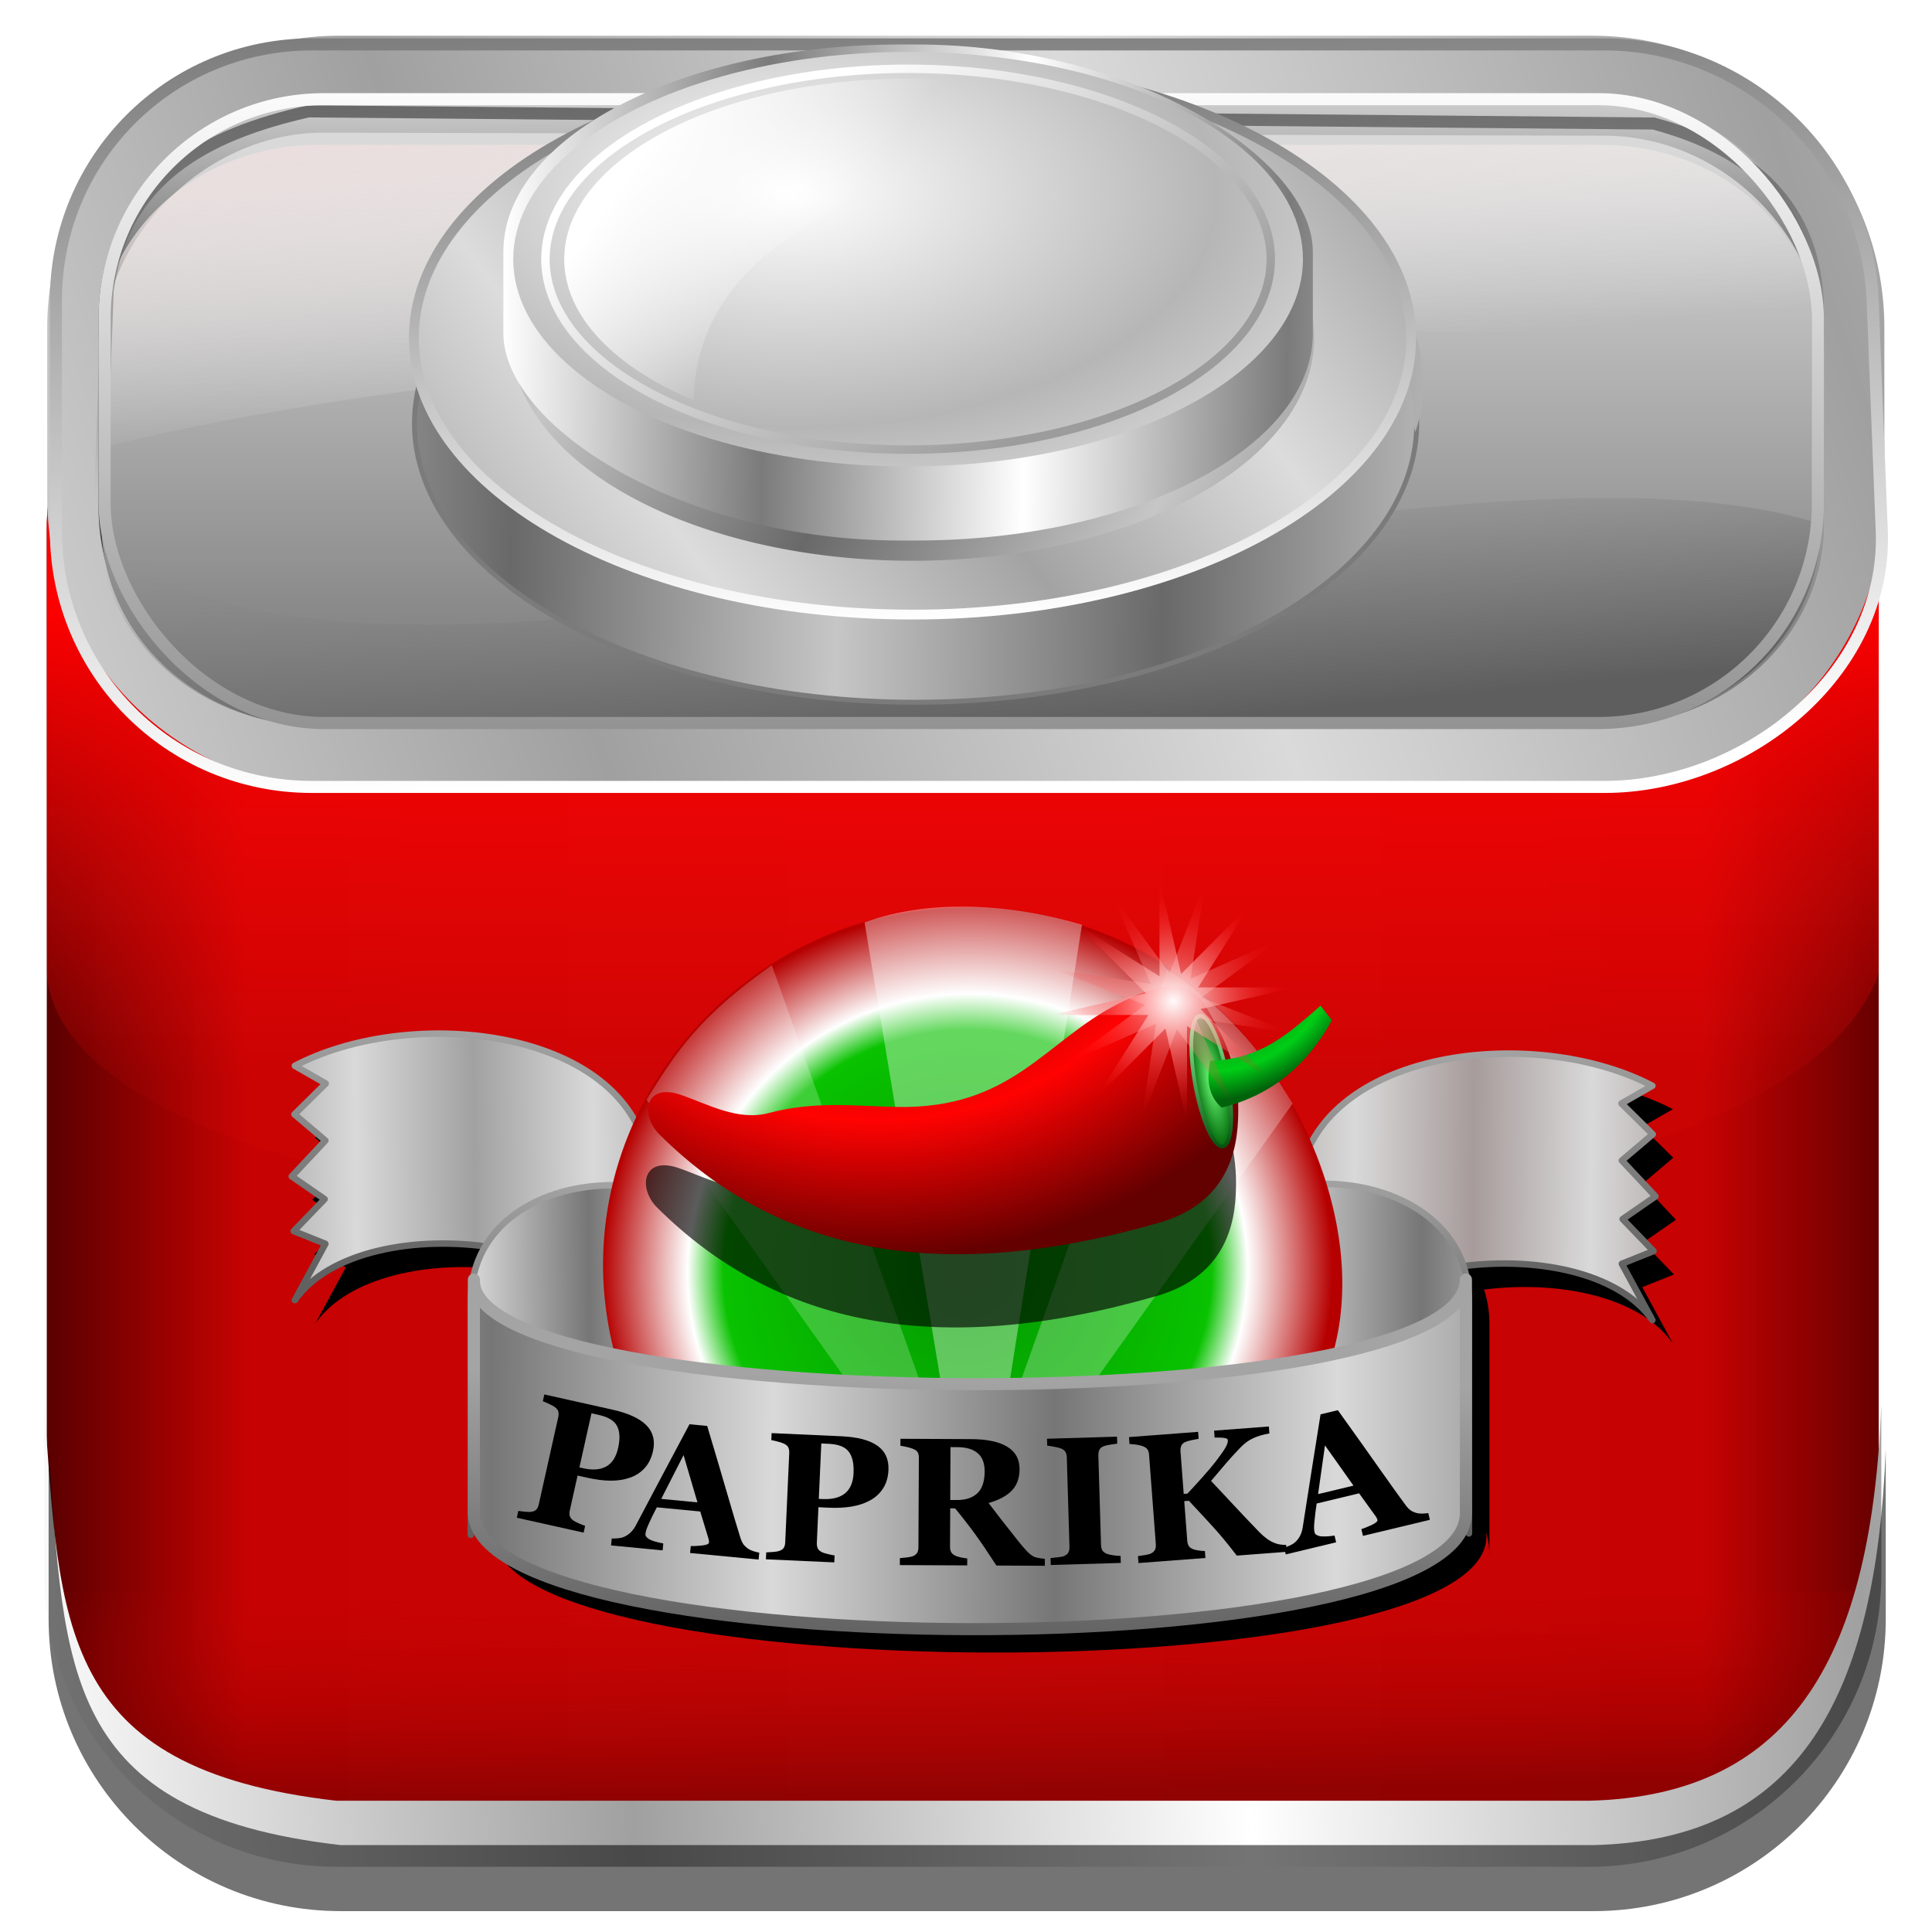 <?xml version="1.0" encoding="UTF-8" standalone="no"?>
<!-- Created with Inkscape (http://www.inkscape.org/) -->

<svg
   xmlns:dc="http://purl.org/dc/elements/1.1/"
   xmlns:cc="http://creativecommons.org/ns#"
   xmlns:rdf="http://www.w3.org/1999/02/22-rdf-syntax-ns#"
   xmlns:svg="http://www.w3.org/2000/svg"
   xmlns="http://www.w3.org/2000/svg"
   xmlns:xlink="http://www.w3.org/1999/xlink"
   xmlns:sodipodi="http://sodipodi.sourceforge.net/DTD/sodipodi-0.dtd"
   xmlns:inkscape="http://www.inkscape.org/namespaces/inkscape"
   version="1.1"
   id="svg2"
   width="512"
   height="512"
   viewBox="0 0 512 512"
   sodipodi:docname="recipes.svg"
   inkscape:version="0.92.5 (2060ec1f9f, 2020-04-08)">
  <defs
     id="defs6">
    <linearGradient
       id="linearGradient1048"
       inkscape:collect="always">
      <stop
         id="stop1044"
         offset="0"
         style="stop-color:#fffdfd;stop-opacity:0.979" />
      <stop
         id="stop1046"
         offset="1"
         style="stop-color:#ff0000;stop-opacity:0" />
    </linearGradient>
    <linearGradient
       inkscape:collect="always"
       id="linearGradient1032">
      <stop
         style="stop-color:#fffdfd;stop-opacity:0.63"
         offset="0"
         id="stop1028" />
      <stop
         style="stop-color:#ff0000;stop-opacity:0"
         offset="1"
         id="stop1030" />
    </linearGradient>
    <linearGradient
       id="linearGradient979"
       inkscape:collect="always">
      <stop
         id="stop975"
         offset="0"
         style="stop-color:#a1a1a1;stop-opacity:1" />
      <stop
         id="stop977"
         offset="1"
         style="stop-color:#d9d9d9;stop-opacity:1" />
    </linearGradient>
    <linearGradient
       id="linearGradient973"
       inkscape:collect="always">
      <stop
         id="stop969"
         offset="0"
         style="stop-color:#a79b9b;stop-opacity:1" />
      <stop
         id="stop971"
         offset="1"
         style="stop-color:#d9d9d9;stop-opacity:1" />
    </linearGradient>
    <linearGradient
       inkscape:collect="always"
       id="linearGradient1173">
      <stop
         style="stop-color:#616161;stop-opacity:1"
         offset="0"
         id="stop1169" />
      <stop
         style="stop-color:#a4a4a4;stop-opacity:1"
         offset="1"
         id="stop1171" />
    </linearGradient>
    <linearGradient
       inkscape:collect="always"
       id="linearGradient1159">
      <stop
         style="stop-color:#007c0e;stop-opacity:1;"
         offset="0"
         id="stop1155" />
      <stop
         id="stop1163"
         offset="0.689"
         style="stop-color:#00cd16;stop-opacity:1" />
      <stop
         style="stop-color:#00630b;stop-opacity:1"
         offset="1"
         id="stop1157" />
    </linearGradient>
    <linearGradient
       inkscape:collect="always"
       id="linearGradient1149">
      <stop
         style="stop-color:#6dff78;stop-opacity:1;"
         offset="0"
         id="stop1145" />
      <stop
         style="stop-color:#006708;stop-opacity:1"
         offset="1"
         id="stop1147" />
    </linearGradient>
    <linearGradient
       inkscape:collect="always"
       id="linearGradient1141">
      <stop
         style="stop-color:#004b0a;stop-opacity:1;"
         offset="0"
         id="stop1137" />
      <stop
         style="stop-color:#98ffa6;stop-opacity:1"
         offset="1"
         id="stop1139" />
    </linearGradient>
    <linearGradient
       inkscape:collect="always"
       id="linearGradient1065-1">
      <stop
         style="stop-color:#4e0000;stop-opacity:1"
         offset="0"
         id="stop1061" />
      <stop
         id="stop1132"
         offset="0.623"
         style="stop-color:#ff0202;stop-opacity:1" />
      <stop
         style="stop-color:#630000;stop-opacity:1"
         offset="1"
         id="stop1063" />
    </linearGradient>
    <linearGradient
       inkscape:collect="always"
       id="linearGradient915">
      <stop
         style="stop-color:#039800;stop-opacity:1"
         offset="0"
         id="stop911" />
      <stop
         id="stop921"
         offset="0.668"
         style="stop-color:#09c200;stop-opacity:1" />
      <stop
         id="stop919"
         offset="0.767"
         style="stop-color:#ffffff;stop-opacity:1" />
      <stop
         style="stop-color:#b60000;stop-opacity:1"
         offset="1"
         id="stop913" />
    </linearGradient>
    <linearGradient
       inkscape:collect="always"
       id="linearGradient937">
      <stop
         style="stop-color:#ffffff;stop-opacity:1"
         offset="0"
         id="stop933" />
      <stop
         style="stop-color:#ffffff;stop-opacity:0"
         offset="1"
         id="stop935" />
    </linearGradient>
    <linearGradient
       inkscape:collect="always"
       id="linearGradient927">
      <stop
         style="stop-color:#9c9c9c;stop-opacity:1"
         offset="0"
         id="stop922" />
      <stop
         style="stop-color:#ffffff;stop-opacity:1"
         offset="1"
         id="stop924" />
    </linearGradient>
    <linearGradient
       inkscape:collect="always"
       id="linearGradient910">
      <stop
         style="stop-color:#ffffff;stop-opacity:1;"
         offset="0"
         id="stop906" />
      <stop
         style="stop-color:#b6b6b6;stop-opacity:1"
         offset="1"
         id="stop908" />
    </linearGradient>
    <linearGradient
       id="linearGradient1031"
       inkscape:collect="always">
      <stop
         id="stop1027"
         offset="0"
         style="stop-color:#a0a0a0;stop-opacity:1" />
      <stop
         id="stop1029"
         offset="1"
         style="stop-color:#ffffff;stop-opacity:1" />
    </linearGradient>
    <linearGradient
       id="linearGradient987-5"
       inkscape:collect="always">
      <stop
         id="stop1006"
         offset="0"
         style="stop-color:#5a0000;stop-opacity:0.506" />
      <stop
         id="stop1010"
         offset="1"
         style="stop-color:#c90000;stop-opacity:0.025" />
    </linearGradient>
    <linearGradient
       id="linearGradient987"
       inkscape:collect="always">
      <stop
         id="stop995"
         offset="0"
         style="stop-color:#ff0a0a;stop-opacity:0.071" />
      <stop
         id="stop999"
         offset="1"
         style="stop-color:#ff0000;stop-opacity:0.98" />
    </linearGradient>
    <linearGradient
       inkscape:collect="always"
       id="linearGradient987-5-3">
      <stop
         style="stop-color:#5a0000;stop-opacity:1"
         offset="0"
         id="stop983" />
      <stop
         id="stop991"
         offset="0.216"
         style="stop-color:#c60000;stop-opacity:0.992" />
      <stop
         style="stop-color:#c90000;stop-opacity:0.979"
         offset="1"
         id="stop985" />
    </linearGradient>
    <linearGradient
       inkscape:collect="always"
       id="linearGradient953">
      <stop
         style="stop-color:#c6c6c6;stop-opacity:1;"
         offset="0"
         id="stop949" />
      <stop
         style="stop-color:#696969;stop-opacity:1"
         offset="1"
         id="stop951" />
    </linearGradient>
    <linearGradient
       inkscape:collect="always"
       id="linearGradient945">
      <stop
         style="stop-color:#a3a3a3;stop-opacity:1"
         offset="0"
         id="stop941" />
      <stop
         style="stop-color:#dcdcdc;stop-opacity:1"
         offset="1"
         id="stop943" />
    </linearGradient>
    <linearGradient
       id="linearGradient932"
       inkscape:collect="always">
      <stop
         id="stop928"
         offset="0"
         style="stop-color:#ffffff;stop-opacity:1" />
      <stop
         id="stop930"
         offset="1"
         style="stop-color:#7b7b7b;stop-opacity:1" />
    </linearGradient>
    <linearGradient
       inkscape:collect="always"
       id="linearGradient919">
      <stop
         style="stop-color:#ffffff;stop-opacity:1"
         offset="0"
         id="stop915" />
      <stop
         style="stop-color:#8f8f8f;stop-opacity:1"
         offset="1"
         id="stop917" />
    </linearGradient>
    <linearGradient
       inkscape:collect="always"
       id="linearGradient909">
      <stop
         style="stop-color:#666666;stop-opacity:1;"
         offset="0"
         id="stop905" />
      <stop
         style="stop-color:#666666;stop-opacity:0;"
         offset="1"
         id="stop907" />
    </linearGradient>
    <linearGradient
       inkscape:collect="always"
       id="linearGradient897">
      <stop
         style="stop-color:#5e5e5e;stop-opacity:1"
         offset="0"
         id="stop893" />
      <stop
         style="stop-color:#8c8c8c;stop-opacity:0"
         offset="1"
         id="stop895" />
    </linearGradient>
    <linearGradient
       id="linearGradient836-3-7"
       inkscape:collect="always">
      <stop
         id="stop869"
         offset="0"
         style="stop-color:#ffffff;stop-opacity:0" />
      <stop
         id="stop871"
         offset="1"
         style="stop-color:#eadada;stop-opacity:1" />
    </linearGradient>
    <linearGradient
       id="linearGradient836"
       inkscape:collect="always">
      <stop
         id="stop845"
         offset="0"
         style="stop-color:#3d3d3d;stop-opacity:1" />
      <stop
         id="stop847"
         offset="1"
         style="stop-color:#cfcfcf;stop-opacity:1" />
    </linearGradient>
    <linearGradient
       inkscape:collect="always"
       id="linearGradient836-3-6">
      <stop
         style="stop-color:#767676;stop-opacity:1"
         offset="0"
         id="stop832" />
      <stop
         style="stop-color:#d9d9d9;stop-opacity:1"
         offset="1"
         id="stop834" />
    </linearGradient>
    <linearGradient
       inkscape:collect="always"
       id="linearGradient826">
      <stop
         style="stop-color:#a0a0a0;stop-opacity:1"
         offset="0"
         id="stop822" />
      <stop
         style="stop-color:#dadada;stop-opacity:1"
         offset="1"
         id="stop824" />
    </linearGradient>
    <linearGradient
       inkscape:collect="always"
       xlink:href="#linearGradient826"
       id="linearGradient828"
       x1="241.249"
       y1="98.29"
       x2="405.524"
       y2="43.452"
       gradientUnits="userSpaceOnUse"
       spreadMethod="reflect"
       gradientTransform="translate(-124.699,-27.652)" />
    <linearGradient
       inkscape:collect="always"
       xlink:href="#linearGradient836"
       id="linearGradient838"
       x1="387.903"
       y1="126.516"
       x2="387.903"
       y2="53.129"
       gradientUnits="userSpaceOnUse"
       gradientTransform="translate(-124.699,-27.652)" />
    <linearGradient
       inkscape:collect="always"
       xlink:href="#linearGradient836-3-6"
       id="linearGradient843"
       gradientUnits="userSpaceOnUse"
       x1="387.903"
       y1="220.065"
       x2="387.903"
       y2="53.129"
       gradientTransform="matrix(1,0,0,0.917,-123.892,-9.492)" />
    <linearGradient
       inkscape:collect="always"
       xlink:href="#linearGradient836-3-7"
       id="linearGradient874"
       gradientUnits="userSpaceOnUse"
       gradientTransform="matrix(1,0,0,0.917,-124.699,-11.105)"
       x1="394.355"
       y1="121.618"
       x2="384.677"
       y2="25.001" />
    <linearGradient
       inkscape:collect="always"
       xlink:href="#linearGradient897"
       id="linearGradient891"
       x1="407.258"
       y1="221.903"
       x2="400.806"
       y2="154.162"
       gradientUnits="userSpaceOnUse"
       gradientTransform="translate(-124.699,-27.652)" />
    <filter
       inkscape:collect="always"
       style="color-interpolation-filters:sRGB"
       id="filter901"
       x="-0.008"
       width="1.015"
       y="-0.03"
       height="1.06">
      <feGaussianBlur
         inkscape:collect="always"
         stdDeviation="1.425"
         id="feGaussianBlur903" />
    </filter>
    <linearGradient
       inkscape:collect="always"
       xlink:href="#linearGradient909"
       id="linearGradient911"
       x1="402.224"
       y1="49.097"
       x2="404.227"
       y2="153.935"
       gradientUnits="userSpaceOnUse"
       gradientTransform="translate(-124.699,-27.652)" />
    <linearGradient
       inkscape:collect="always"
       xlink:href="#linearGradient919"
       id="linearGradient921"
       x1="407.271"
       y1="45.468"
       x2="408.052"
       y2="226.919"
       gradientUnits="userSpaceOnUse"
       gradientTransform="translate(-124.699,-27.652)" />
    <linearGradient
       inkscape:collect="always"
       xlink:href="#linearGradient932"
       id="linearGradient926"
       gradientUnits="userSpaceOnUse"
       x1="407.271"
       y1="45.468"
       x2="398.374"
       y2="250.306"
       gradientTransform="matrix(1,0,0,-1,-124.699,247.96)" />
    <linearGradient
       inkscape:collect="always"
       xlink:href="#linearGradient945"
       id="linearGradient947"
       x1="348.893"
       y1="110.791"
       x2="405.139"
       y2="68.855"
       gradientUnits="userSpaceOnUse"
       spreadMethod="reflect"
       gradientTransform="translate(-125.505,-28.459)" />
    <linearGradient
       inkscape:collect="always"
       xlink:href="#linearGradient953"
       id="linearGradient955"
       x1="268.561"
       y1="134.984"
       x2="337.89"
       y2="171.274"
       gradientUnits="userSpaceOnUse"
       spreadMethod="reflect"
       gradientTransform="translate(-124.699,-27.652)" />
    <linearGradient
       inkscape:collect="always"
       xlink:href="#linearGradient953"
       id="linearGradient961"
       gradientUnits="userSpaceOnUse"
       x1="346.787"
       y1="137.403"
       x2="433.052"
       y2="138.21"
       spreadMethod="reflect"
       gradientTransform="matrix(1,0,0,-1,-122.279,241.381)" />
    <linearGradient
       inkscape:collect="always"
       xlink:href="#linearGradient953"
       id="linearGradient968"
       gradientUnits="userSpaceOnUse"
       gradientTransform="translate(-124.699,-27.652)"
       x1="346.787"
       y1="137.403"
       x2="433.052"
       y2="138.21"
       spreadMethod="reflect" />
    <linearGradient
       inkscape:collect="always"
       xlink:href="#linearGradient932"
       id="linearGradient978"
       x1="376.626"
       y1="192.242"
       x2="371.762"
       y2="45.468"
       gradientUnits="userSpaceOnUse"
       gradientTransform="translate(-124.699,-27.652)" />
    <linearGradient
       inkscape:collect="always"
       xlink:href="#linearGradient987-5-3"
       id="linearGradient989"
       x1="137.097"
       y1="308.371"
       x2="383.064"
       y2="308.371"
       gradientUnits="userSpaceOnUse"
       spreadMethod="reflect"
       gradientTransform="translate(-124.699,-27.652)" />
    <linearGradient
       inkscape:collect="always"
       xlink:href="#linearGradient987"
       id="linearGradient1002"
       gradientUnits="userSpaceOnUse"
       x1="374.194"
       y1="314.823"
       x2="374.194"
       y2="189.823"
       spreadMethod="pad"
       gradientTransform="translate(-124.699,-27.652)" />
    <linearGradient
       inkscape:collect="always"
       xlink:href="#linearGradient987-5"
       id="linearGradient1013"
       gradientUnits="userSpaceOnUse"
       x1="384.677"
       y1="502.726"
       x2="383.871"
       y2="446.274"
       spreadMethod="pad"
       gradientTransform="translate(-124.699,-27.652)" />
    <linearGradient
       inkscape:collect="always"
       xlink:href="#linearGradient1031"
       id="linearGradient1025"
       gradientUnits="userSpaceOnUse"
       x1="293.668"
       y1="228.935"
       x2="457.137"
       y2="222.484"
       spreadMethod="reflect"
       gradientTransform="translate(-125.505,257.831)" />
    <linearGradient
       inkscape:collect="always"
       xlink:href="#linearGradient932"
       id="linearGradient902"
       x1="106.452"
       y1="86.597"
       x2="191.935"
       y2="88.21"
       gradientUnits="userSpaceOnUse"
       spreadMethod="reflect"
       gradientTransform="translate(465.323,355.645)" />
    <radialGradient
       inkscape:collect="always"
       xlink:href="#linearGradient910"
       id="radialGradient912"
       cx="200"
       cy="34.235"
       fx="200"
       fy="34.235"
       r="129.032"
       gradientTransform="matrix(1.081,0.011,-0.006,0.594,449.277,387.044)"
       gradientUnits="userSpaceOnUse"
       spreadMethod="reflect" />
    <linearGradient
       inkscape:collect="always"
       xlink:href="#linearGradient927"
       id="linearGradient929"
       x1="757.529"
       y1="479.742"
       x2="689.245"
       y2="366.839"
       gradientUnits="userSpaceOnUse" />
    <linearGradient
       inkscape:collect="always"
       xlink:href="#linearGradient937"
       id="linearGradient939"
       x1="621.503"
       y1="391.032"
       x2="675.271"
       y2="428.935"
       gradientUnits="userSpaceOnUse" />
    <radialGradient
       inkscape:collect="always"
       xlink:href="#linearGradient915"
       id="radialGradient917"
       cx="255.645"
       cy="349.903"
       fx="255.645"
       fy="349.903"
       r="96.774"
       gradientUnits="userSpaceOnUse"
       gradientTransform="matrix(0.983,-0.185,0.182,0.97,-58.563,44.557)" />
    <linearGradient
       inkscape:collect="always"
       xlink:href="#linearGradient836-3-6"
       id="linearGradient933"
       x1="272.577"
       y1="432.514"
       x2="347.357"
       y2="432.816"
       gradientUnits="userSpaceOnUse"
       spreadMethod="reflect"
       gradientTransform="translate(7.034,-43.866)" />
    <linearGradient
       inkscape:collect="always"
       xlink:href="#linearGradient836-3-6"
       id="linearGradient1045"
       gradientUnits="userSpaceOnUse"
       gradientTransform="matrix(-0.288,0,0,-1,234.765,789.712)"
       x1="272.577"
       y1="432.514"
       x2="381.452"
       y2="429.289"
       spreadMethod="reflect" />
    <linearGradient
       inkscape:collect="always"
       xlink:href="#linearGradient836-3-6"
       id="linearGradient1049"
       gradientUnits="userSpaceOnUse"
       gradientTransform="matrix(-0.288,0,0,-1,423.475,789.343)"
       x1="162.494"
       y1="436.041"
       x2="297.87"
       y2="438.106"
       spreadMethod="reflect" />
    <linearGradient
       inkscape:collect="always"
       xlink:href="#linearGradient973"
       id="linearGradient1057"
       gradientUnits="userSpaceOnUse"
       gradientTransform="matrix(0.288,0,0,-1,311.776,751.357)"
       x1="272.577"
       y1="432.514"
       x2="381.452"
       y2="429.289"
       spreadMethod="reflect" />
    <filter
       inkscape:collect="always"
       style="color-interpolation-filters:sRGB"
       id="filter1118"
       x="-0.061"
       width="1.122"
       y="-0.135"
       height="1.269">
      <feGaussianBlur
         inkscape:collect="always"
         stdDeviation="3.979"
         id="feGaussianBlur1120" />
    </filter>
    <radialGradient
       inkscape:collect="always"
       xlink:href="#linearGradient1065-1"
       id="radialGradient1130"
       cx="218.887"
       cy="240.318"
       fx="218.887"
       fy="240.318"
       r="78.198"
       gradientTransform="matrix(0.079,1.251,-1.604,0.101,599.749,-27.903)"
       gradientUnits="userSpaceOnUse" />
    <linearGradient
       inkscape:collect="always"
       xlink:href="#linearGradient1141"
       id="linearGradient1143"
       x1="257.784"
       y1="376.648"
       x2="256.591"
       y2="337.343"
       gradientUnits="userSpaceOnUse"
       gradientTransform="translate(1.597,-1.213)" />
    <radialGradient
       inkscape:collect="always"
       xlink:href="#linearGradient1149"
       id="radialGradient1151"
       cx="257.412"
       cy="357.301"
       fx="257.412"
       fy="357.301"
       r="4.872"
       gradientTransform="matrix(1,0,0,3.709,1.597,-969.258)"
       gradientUnits="userSpaceOnUse" />
    <radialGradient
       inkscape:collect="always"
       xlink:href="#linearGradient1159"
       id="radialGradient1161"
       cx="327.41"
       cy="297.377"
       fx="327.41"
       fy="297.377"
       r="16.116"
       gradientTransform="matrix(0.712,1.21,-1.859,1.094,647.032,-421.323)"
       gradientUnits="userSpaceOnUse" />
    <linearGradient
       inkscape:collect="always"
       xlink:href="#linearGradient979"
       id="linearGradient1167"
       gradientUnits="userSpaceOnUse"
       gradientTransform="matrix(-0.288,0,0,-1,204.261,746.066)"
       x1="272.577"
       y1="432.514"
       x2="381.452"
       y2="429.289"
       spreadMethod="reflect" />
    <linearGradient
       inkscape:collect="always"
       xlink:href="#linearGradient1173"
       id="linearGradient1175"
       x1="392.772"
       y1="366.484"
       x2="387.95"
       y2="304.762"
       gradientUnits="userSpaceOnUse"
       gradientTransform="translate(1.977,-26.809)" />
    <linearGradient
       inkscape:collect="always"
       xlink:href="#linearGradient1173"
       id="linearGradient1183"
       x1="108.262"
       y1="364.133"
       x2="111.082"
       y2="297.708"
       gradientUnits="userSpaceOnUse"
       gradientTransform="translate(1.977,-26.809)" />
    <linearGradient
       inkscape:collect="always"
       xlink:href="#linearGradient1173"
       id="linearGradient1191"
       x1="230"
       y1="447.501"
       x2="231.322"
       y2="377.55"
       gradientUnits="userSpaceOnUse"
       gradientTransform="translate(1.389,-12.701)" />
    <linearGradient
       inkscape:collect="always"
       xlink:href="#linearGradient1173"
       id="linearGradient1199"
       x1="364.998"
       y1="386.862"
       x2="356.748"
       y2="322.789"
       gradientUnits="userSpaceOnUse"
       gradientTransform="translate(1.389,-12.701)" />
    <linearGradient
       inkscape:collect="always"
       xlink:href="#linearGradient1173"
       id="linearGradient1207"
       x1="149.248"
       y1="394.286"
       x2="152.755"
       y2="324.334"
       gradientUnits="userSpaceOnUse"
       gradientTransform="translate(1.389,-12.701)" />
    <filter
       inkscape:collect="always"
       style="color-interpolation-filters:sRGB"
       id="filter986"
       x="-0.015"
       width="1.03"
       y="-0.06"
       height="1.119">
      <feGaussianBlur
         inkscape:collect="always"
         stdDeviation="3.046"
         id="feGaussianBlur988" />
    </filter>
    <filter
       inkscape:collect="always"
       style="color-interpolation-filters:sRGB"
       id="filter1022"
       x="-0.017"
       width="1.034"
       y="-0.039"
       height="1.079">
      <feGaussianBlur
         inkscape:collect="always"
         stdDeviation="2.596"
         id="feGaussianBlur1024" />
    </filter>
    <radialGradient
       inkscape:collect="always"
       xlink:href="#linearGradient1032"
       id="radialGradient1034"
       cx="-92.061"
       cy="245.081"
       fx="-92.061"
       fy="245.081"
       r="108.123"
       gradientUnits="userSpaceOnUse" />
    <radialGradient
       inkscape:collect="always"
       xlink:href="#linearGradient1048"
       id="radialGradient1038"
       gradientUnits="userSpaceOnUse"
       cx="-92.061"
       cy="245.081"
       fx="-92.061"
       fy="245.081"
       r="108.123" />
  </defs>
  <sodipodi:namedview
     pagecolor="#ff0000"
     bordercolor="#666666"
     borderopacity="1"
     objecttolerance="10"
     gridtolerance="10"
     guidetolerance="10"
     inkscape:pageopacity="0"
     inkscape:pageshadow="2"
     inkscape:window-width="640"
     inkscape:window-height="480"
     id="namedview4"
     showgrid="false"
     inkscape:snap-global="false"
     inkscape:zoom="1.727116"
     inkscape:cx="256.31492"
     inkscape:cy="250.37694"
     inkscape:current-layer="svg2" />
  <path
     style="opacity:1;fill:url(#linearGradient989);fill-opacity:1;stroke:none;stroke-width:3.2;stroke-linecap:round;stroke-linejoin:round;stroke-miterlimit:4;stroke-dasharray:none;stroke-dashoffset:0;stroke-opacity:1"
     d="M 70.559,81.928 H 439.72 c 32.221,0 58.161,25.94 58.161,58.162 v 281.258 c 0,32.221 -25.94,58.161 -58.161,58.161 H 70.559 c -32.221,0 -58.161,-25.94 -58.161,-58.161 V 140.09 c 0,-32.221 25.94,-58.162 58.161,-58.162 z"
     id="rect980"
     inkscape:connector-curvature="0" />
  <path
     id="path1004"
     d="m 497.882,421.347 c 0,32.221 -25.94,58.161 -58.161,58.161 H 70.559 c -32.221,0 -58.161,-25.94 -58.161,-58.161 198.687,6.396 278.226,6.577 485.484,0 z"
     style="opacity:1;fill:url(#linearGradient1013);fill-opacity:1;stroke:none;stroke-width:3.2;stroke-linecap:round;stroke-linejoin:round;stroke-miterlimit:4;stroke-dasharray:none;stroke-dashoffset:0;stroke-opacity:1"
     inkscape:connector-curvature="0"
     sodipodi:nodetypes="csscc" />
  <path
     id="path993"
     d="M 70.559,81.928 H 439.72 c 32.221,0 58.161,25.94 58.161,58.162 v 117.548 c -31.045,95.673 -480.318,90.615 -485.484,0 V 140.09 c 0,-32.221 25.94,-58.162 58.161,-58.162 z"
     style="opacity:1;fill:url(#linearGradient1002);fill-opacity:1;stroke:none;stroke-width:3.2;stroke-linecap:round;stroke-linejoin:round;stroke-miterlimit:4;stroke-dasharray:none;stroke-dashoffset:0;stroke-opacity:1"
     inkscape:connector-curvature="0"
     sodipodi:nodetypes="sssccss" />
  <path
     style="color:#000000;font-style:normal;font-variant:normal;font-weight:normal;font-stretch:normal;font-size:medium;line-height:normal;font-family:sans-serif;font-variant-ligatures:normal;font-variant-position:normal;font-variant-caps:normal;font-variant-numeric:normal;font-variant-alternates:normal;font-feature-settings:normal;text-indent:0;text-align:start;text-decoration:none;text-decoration-line:none;text-decoration-style:solid;text-decoration-color:#000000;letter-spacing:normal;word-spacing:normal;text-transform:none;writing-mode:lr-tb;direction:ltr;text-orientation:mixed;dominant-baseline:auto;baseline-shift:baseline;text-anchor:start;white-space:normal;shape-padding:0;clip-rule:nonzero;display:inline;overflow:visible;visibility:visible;opacity:1;isolation:auto;mix-blend-mode:normal;color-interpolation:sRGB;color-interpolation-filters:linearRGB;solid-color:#000000;solid-opacity:1;vector-effect:none;fill:url(#linearGradient828);fill-opacity:1;fill-rule:nonzero;stroke:none;stroke-width:17.5;stroke-linecap:round;stroke-linejoin:round;stroke-miterlimit:4;stroke-dasharray:none;stroke-dashoffset:0;stroke-opacity:1;color-rendering:auto;image-rendering:auto;shape-rendering:auto;text-rendering:auto;enable-background:accumulate"
     d="m 89.914,9.469 c -42.726,0 -77.396,34.669 -77.396,77.395 v 44.969 c 0,42.726 34.671,77.395 77.396,77.395 H 421.979 c 42.726,0 77.395,-34.669 77.395,-77.395 V 86.863 c 0,-42.726 -34.669,-77.395 -77.395,-77.395 z m 0,17.5 H 421.979 c 33.333,0 59.895,26.561 59.895,59.895 v 44.969 c 0,33.333 -26.561,59.895 -59.895,59.895 H 89.914 c -33.333,0 -59.896,-26.561 -59.896,-59.895 V 86.863 c 0,-33.333 26.563,-59.895 59.896,-59.895 z"
     id="rect817"
     inkscape:connector-curvature="0" />
  <path
     style="opacity:1;fill:url(#linearGradient838);fill-opacity:1;stroke:none;stroke-width:17.5;stroke-linecap:round;stroke-linejoin:round;stroke-miterlimit:4;stroke-dasharray:none;stroke-dashoffset:0;stroke-opacity:1"
     d="M 84.269,26.283 H 424.398 c 32.221,0 58.162,25.94 58.162,58.162 v 49.806 c 0,32.221 -25.94,58.162 -58.162,58.162 H 84.269 c -32.221,0 -58.162,-25.94 -58.162,-58.162 V 84.445 c 0,-32.221 25.94,-58.162 58.162,-58.162 z"
     id="rect830"
     inkscape:connector-curvature="0" />
  <path
     id="path841"
     d="m 85.882,35.154 339.322,0.806 c 32.221,0.077 58.162,27.832 58.162,57.394 v 45.696 c 0,29.562 -25.94,53.362 -58.162,53.362 H 85.076 c -32.221,0 -58.162,-23.799 -58.162,-53.362 V 93.354 c 0,-29.562 26.747,-58.277 58.968,-58.201 z"
     style="opacity:1;fill:url(#linearGradient843);fill-opacity:1;stroke:none;stroke-width:16.762;stroke-linecap:round;stroke-linejoin:round;stroke-miterlimit:4;stroke-dasharray:none;stroke-dashoffset:0;stroke-opacity:1"
     inkscape:connector-curvature="0"
     sodipodi:nodetypes="sssssssss" />
  <path
     inkscape:connector-curvature="0"
     style="opacity:1;fill:url(#linearGradient874);fill-opacity:1;stroke:none;stroke-width:16.762;stroke-linecap:round;stroke-linejoin:round;stroke-miterlimit:4;stroke-dasharray:none;stroke-dashoffset:0;stroke-opacity:1"
     d="M 84.269,38.38 H 424.398 c 32.221,0 58.162,23.799 58.162,53.362 C 337.212,81.428 128.692,92.418 26.108,118.889 V 91.742 c 0,-29.562 25.94,-53.362 58.162,-53.362 z"
     id="path867"
     sodipodi:nodetypes="ssccss" />
  <path
     sodipodi:nodetypes="ssccs"
     id="path876"
     d="M 84.269,192.276 H 424.398 c 32.221,0 58.162,-23.799 58.162,-53.362 -105.638,-34.522 -402.419,74.437 -456.452,0 0,29.562 25.94,53.362 58.162,53.362 z"
     style="opacity:1;fill:url(#linearGradient891);fill-opacity:1;stroke:none;stroke-width:16.762;stroke-linecap:round;stroke-linejoin:round;stroke-miterlimit:4;stroke-dasharray:none;stroke-dashoffset:0;stroke-opacity:1"
     inkscape:connector-curvature="0" />
  <path
     style="fill:none;stroke:url(#linearGradient911);stroke-width:3.2;stroke-linecap:butt;stroke-linejoin:miter;stroke-miterlimit:4;stroke-dasharray:none;stroke-opacity:1;filter:url(#filter901)"
     d="m 26.108,144.025 2.419,-66.935 c 3.897,-29.705 25.833,-41.371 53.226,-47.581 L 438.204,32.735 c 26.527,7.121 42.803,21.93 43.548,48.387 v 60.484"
     id="path899"
     inkscape:connector-curvature="0"
     sodipodi:nodetypes="cccccc" />
  <rect
     style="opacity:1;fill:none;fill-opacity:1;stroke:url(#linearGradient921);stroke-width:3.2;stroke-linecap:round;stroke-linejoin:round;stroke-miterlimit:4;stroke-dasharray:none;stroke-dashoffset:0;stroke-opacity:1"
     id="rect913"
     width="454.032"
     height="165.323"
     x="27.721"
     y="26.283"
     ry="58.161" />
  <path
     style="opacity:1;fill:none;fill-opacity:1;stroke:url(#linearGradient926);stroke-width:3.2;stroke-linecap:round;stroke-linejoin:round;stroke-miterlimit:4;stroke-dasharray:none;stroke-dashoffset:0;stroke-opacity:1"
     d="M 82.656,208.541 H 425.204 c 37.583,0 74.971,-30.286 73.484,-67.839 L 496.269,79.606 C 494.782,42.052 462.787,11.767 425.204,11.767 H 82.656 c -37.583,0 -67.839,30.256 -67.839,67.839 v 61.096 c 0,37.583 30.256,67.839 67.839,67.839 z"
     id="rect923"
     inkscape:connector-curvature="0"
     sodipodi:nodetypes="sssssssss" />
  <ellipse
     ry="73.284"
     rx="132.155"
     cy="112.17"
     cx="242.64"
     id="ellipse936"
     style="opacity:1;fill:url(#linearGradient955);fill-opacity:1;stroke:#7b7b7b;stroke-width:2.599;stroke-linecap:round;stroke-linejoin:round;stroke-miterlimit:4;stroke-dasharray:none;stroke-dashoffset:0;stroke-opacity:1" />
  <path
     style="opacity:1;fill:url(#linearGradient961);fill-opacity:1;stroke:none;stroke-width:2.599;stroke-linecap:round;stroke-linejoin:round;stroke-miterlimit:4;stroke-dasharray:none;stroke-dashoffset:0;stroke-opacity:1"
     d="M 375.099,114.487 C 366.381,78.096 310.452,50.898 244.251,50.854 c -64.057,0.034 -118.847,25.537 -130.008,60.516 -0.842,-3.25 -1.29,-6.527 -1.34,-9.811 -9.8e-4,-40.474 59.168,-73.286 132.156,-73.285 72.988,2.6e-4 132.155,32.811 132.154,73.285 -0.014,4.335 -0.722,8.662 -2.115,12.928 z"
     id="ellipse957"
     inkscape:connector-curvature="0"
     sodipodi:nodetypes="ccccccc" />
  <path
     style="opacity:1;fill:url(#linearGradient947);fill-opacity:1;stroke:none;stroke-width:2.599;stroke-linecap:round;stroke-linejoin:round;stroke-miterlimit:4;stroke-dasharray:none;stroke-dashoffset:0;stroke-opacity:1"
     d="M 241.833,16.306 A 132.155,73.284 0 0 0 109.678,89.589 132.155,73.284 0 0 0 241.833,162.874 132.155,73.284 0 0 0 373.989,89.589 132.155,73.284 0 0 0 241.833,16.306 Z m 0,14.264 A 106.434,59.021 0 0 1 348.268,89.589 106.434,59.021 0 0 1 241.833,148.61 106.434,59.021 0 0 1 135.399,89.589 106.434,59.021 0 0 1 241.833,30.569 Z"
     id="path934"
     inkscape:connector-curvature="0" />
  <path
     sodipodi:nodetypes="ccccccc"
     inkscape:connector-curvature="0"
     id="path966"
     d="m 372.68,99.242 c -8.718,36.391 -64.647,63.589 -130.848,63.633 -64.057,-0.034 -118.847,-25.537 -130.008,-60.516 -0.842,3.25 -1.29,6.527 -1.34,9.811 -9.8e-4,40.474 59.168,73.285 132.156,73.285 72.988,-2.6e-4 132.155,-32.811 132.154,-73.285 -0.014,-4.335 -0.722,-8.662 -2.115,-12.928 z"
     style="opacity:1;fill:url(#linearGradient968);fill-opacity:1;stroke:none;stroke-width:2.599;stroke-linecap:round;stroke-linejoin:round;stroke-miterlimit:4;stroke-dasharray:none;stroke-dashoffset:0;stroke-opacity:1" />
  <path
     inkscape:connector-curvature="0"
     id="path970"
     d="m 241.833,16.306 c -72.986,2.57e-4 -132.153,32.81 -132.154,73.283 -9.8e-4,40.474 59.167,73.285 132.154,73.285 72.988,3.4e-4 132.157,-32.811 132.156,-73.285 -9.7e-4,-40.474 -59.169,-73.284 -132.156,-73.283 z"
     style="opacity:1;fill:none;fill-opacity:1;stroke:url(#linearGradient978);stroke-width:2.599;stroke-linecap:round;stroke-linejoin:round;stroke-miterlimit:4;stroke-dasharray:none;stroke-dashoffset:0;stroke-opacity:1"
     sodipodi:nodetypes="cscsc" />
  <path
     inkscape:connector-curvature="0"
     id="path1023"
     d="M 421.172,477.21 H 89.108 C 14.957,468.726 16.01,430.327 11.712,372.347 v 44.969 c 0,42.726 34.671,77.395 77.396,77.395 H 421.172 c 42.726,0 77.395,-34.669 77.395,-77.395 V 372.347 c -2.568,64.981 -22.484,103.519 -77.395,104.863 z"
     style="color:#000000;font-style:normal;font-variant:normal;font-weight:normal;font-stretch:normal;font-size:medium;line-height:normal;font-family:sans-serif;font-variant-ligatures:normal;font-variant-position:normal;font-variant-caps:normal;font-variant-numeric:normal;font-variant-alternates:normal;font-feature-settings:normal;text-indent:0;text-align:start;text-decoration:none;text-decoration-line:none;text-decoration-style:solid;text-decoration-color:#000000;letter-spacing:normal;word-spacing:normal;text-transform:none;writing-mode:lr-tb;direction:ltr;text-orientation:mixed;dominant-baseline:auto;baseline-shift:baseline;text-anchor:start;white-space:normal;shape-padding:0;clip-rule:nonzero;display:inline;overflow:visible;visibility:visible;opacity:1;isolation:auto;mix-blend-mode:normal;color-interpolation:sRGB;color-interpolation-filters:linearRGB;solid-color:#000000;solid-opacity:1;vector-effect:none;fill:url(#linearGradient1025);fill-opacity:1;fill-rule:nonzero;stroke:none;stroke-width:17.5;stroke-linecap:round;stroke-linejoin:round;stroke-miterlimit:4;stroke-dasharray:none;stroke-dashoffset:0;stroke-opacity:1;color-rendering:auto;image-rendering:auto;shape-rendering:auto;text-rendering:auto;enable-background:accumulate"
     sodipodi:nodetypes="cccsssscc" />
  <g
     id="g946"
     transform="matrix(0.811,0,0,0.811,-330.312,-281.141)">
    <rect
       rx="129.839"
       ry="67.742"
       y="361.194"
       x="571.774"
       height="162.097"
       width="264.516"
       id="rect893"
       style="opacity:1;fill:url(#linearGradient902);fill-opacity:1;stroke:none;stroke-width:3.2;stroke-linecap:round;stroke-linejoin:round;stroke-miterlimit:4;stroke-dasharray:none;stroke-dashoffset:0;stroke-opacity:1" />
    <ellipse
       ry="67.742"
       rx="129.032"
       cy="431.355"
       cx="704.032"
       id="path904"
       style="opacity:1;fill:url(#radialGradient912);fill-opacity:1;stroke:none;stroke-width:2.999;stroke-linecap:round;stroke-linejoin:round;stroke-miterlimit:4;stroke-dasharray:none;stroke-dashoffset:0;stroke-opacity:1" />
    <ellipse
       style="opacity:1;fill:none;fill-opacity:1;stroke:url(#linearGradient929);stroke-width:2.755;stroke-linecap:round;stroke-linejoin:round;stroke-miterlimit:4;stroke-dasharray:none;stroke-dashoffset:0;stroke-opacity:1"
       id="ellipse920"
       cx="704.032"
       cy="431.355"
       rx="118.512"
       ry="62.219" />
    <path
       sodipodi:nodetypes="csscc"
       inkscape:connector-curvature="0"
       id="ellipse931"
       d="m 633.94,477.467 c -25.768,-10.81 -42.276,-27.449 -42.276,-46.112 0,-32.581 50.309,-58.993 112.368,-58.993 27.369,0 52.452,5.137 71.943,13.674 -76.959,15.69 -140.876,36.867 -142.035,91.431 z"
       style="opacity:1;fill:url(#linearGradient939);fill-opacity:1;stroke:none;stroke-width:2.612;stroke-linecap:round;stroke-linejoin:round;stroke-miterlimit:4;stroke-dasharray:none;stroke-dashoffset:0;stroke-opacity:1" />
  </g>
  <path
     style="opacity:1;fill:#000000;fill-opacity:1;stroke:none;stroke-width:1.718;stroke-linecap:round;stroke-linejoin:round;stroke-miterlimit:4;stroke-dasharray:none;stroke-dashoffset:0;stroke-opacity:1;filter:url(#filter1022)"
     d="m 122.609,280.135 c -13.947,-0.137 -28.069,2.774 -39.043,8.52 l 8.189,4.691 -8.291,8.172 8.189,6.943 -8.906,9.502 8.701,6.021 -8.189,8.479 8.395,3.361 -8.088,14.928 c 8.612,-12.4 30.292,-16.898 50.439,-14.232 -2.378,4.023 -3.775,8.793 -3.807,14.33 v 62.096 c 0.009,-2.256 0.295,-4.367 0.811,-6.342 v 0.797 c 1.882,40.323 262.096,41.129 262.902,0 v -1.207 c 0.544,1.992 0.824,4.12 0.805,6.383 v -62.096 c -0.042,-3.15 -0.539,-6.06 -1.42,-8.727 20.03,-2.55 41.474,1.974 50.027,14.289 l -8.088,-14.93 8.395,-3.359 -8.189,-8.479 8.701,-6.021 -8.906,-9.504 8.191,-6.941 -8.293,-8.172 8.189,-4.691 c -29.265,-15.323 -80.911,-10.483 -91.938,18.549 v 7.684 c -16.923,1.648 -32.373,11.675 -32.479,30.303 v 20.266 c -35.395,3.143 -77.506,3.008 -112.9,-0.266 V 350.85 C 205.772,333.383 191.559,323.335 175.504,320.895 v -13.691 C 168.612,289.058 145.854,280.363 122.609,280.135 Z"
     id="path978"
     inkscape:connector-curvature="0" />
  <path
     style="opacity:1;fill:url(#linearGradient1167);fill-opacity:1;stroke:url(#linearGradient1183);stroke-width:1.718;stroke-linecap:round;stroke-linejoin:round;stroke-miterlimit:4;stroke-dasharray:none;stroke-dashoffset:0;stroke-opacity:1"
     d="M 170.077,363.099 C 170.387,327.044 96.037,318.782 78.14,344.55 l 8.088,-14.928 -8.395,-3.36 8.19,-8.479 -8.702,-6.022 8.907,-9.502 -8.19,-6.943 8.292,-8.172 -8.19,-4.691 C 107.404,267.131 159.051,271.97 170.077,301.002 Z"
     id="path1165"
     inkscape:connector-curvature="0"
     sodipodi:nodetypes="cccccccccccc" />
  <path
     sodipodi:nodetypes="ccccc"
     inkscape:connector-curvature="0"
     id="path1043"
     d="m 200.581,406.744 c 0.31,-36.055 -75.654,-37.865 -75.809,0 v -62.097 c 0.233,-41.129 75.266,-40.323 75.809,0 z"
     style="opacity:1;fill:url(#linearGradient1045);fill-opacity:1;stroke:url(#linearGradient1207);stroke-width:1.718;stroke-linecap:round;stroke-linejoin:round;stroke-miterlimit:4;stroke-dasharray:none;stroke-dashoffset:0;stroke-opacity:1" />
  <path
     sodipodi:nodetypes="cccccccccccc"
     inkscape:connector-curvature="0"
     id="path1055"
     d="m 345.96,368.389 c -0.31,-36.055 74.041,-44.317 91.938,-18.548 l -8.088,-14.928 8.395,-3.36 -8.19,-8.479 8.702,-6.022 -8.907,-9.502 8.19,-6.943 -8.292,-8.172 8.19,-4.691 C 408.633,272.421 356.986,277.26 345.96,306.292 Z"
     style="opacity:1;fill:url(#linearGradient1057);fill-opacity:1;stroke:url(#linearGradient1175);stroke-width:1.718;stroke-linecap:round;stroke-linejoin:round;stroke-miterlimit:4;stroke-dasharray:none;stroke-dashoffset:0;stroke-opacity:1" />
  <path
     style="opacity:1;fill:url(#linearGradient1049);fill-opacity:1;stroke:url(#linearGradient1199);stroke-width:1.718;stroke-linecap:round;stroke-linejoin:round;stroke-miterlimit:4;stroke-dasharray:none;stroke-dashoffset:0;stroke-opacity:1"
     d="m 389.291,406.375 c 0.31,-36.055 -75.654,-37.865 -75.809,0 v -62.097 c 0.233,-41.129 75.266,-40.323 75.809,0 z"
     id="path1047"
     inkscape:connector-curvature="0"
     sodipodi:nodetypes="ccccc" />
  <path
     style="opacity:1;fill:url(#radialGradient917);fill-opacity:1;stroke:none;stroke-width:3.2;stroke-linecap:round;stroke-linejoin:round;stroke-miterlimit:4;stroke-dasharray:none;stroke-dashoffset:0;stroke-opacity:1"
     d="m 163.005,359.161 c -11.058,-41.369 7.702,-81.448 39.956,-102.707 32.254,-21.26 74.149,-21.375 106.521,-0.294 32.372,21.081 54.285,68.122 43.439,103.651 -68.403,27.135 -130.914,23.925 -189.916,-0.649 z"
     id="path909"
     inkscape:connector-curvature="0"
     sodipodi:nodetypes="csscc" />
  <path
     style="fill:#ffffff;fill-opacity:0.37;stroke:none;stroke-width:1px;stroke-linecap:butt;stroke-linejoin:miter;stroke-opacity:1"
     d="m 250.831,375.339 h 15.284 l 20.619,-130.258 c -18.855,-5.649 -40.682,-6.911 -57.612,-0.625 z"
     id="path1209"
     inkscape:connector-curvature="0"
     sodipodi:nodetypes="ccccc" />
  <path
     inkscape:transform-center-y="-74.007513"
     inkscape:transform-center-x="-52.158049"
     style="fill:#ffffff;fill-opacity:0.263;stroke:none;stroke-width:1px;stroke-linecap:butt;stroke-linejoin:miter;stroke-opacity:1"
     d="m 283.422,375.438 -13.386,-8.131 39.33,-110.472 c 19.051,13.456 25.283,22.788 33.183,35.636 z"
     id="path1213"
     inkscape:connector-curvature="0"
     sodipodi:nodetypes="ccccc" />
  <path
     sodipodi:nodetypes="ccccc"
     inkscape:connector-curvature="0"
     id="path1211"
     d="M 230.473,374.391 243.858,366.26 204.529,255.788 c -19.051,13.456 -25.283,22.788 -33.183,35.636 z"
     style="fill:#ffffff;fill-opacity:0.218;stroke:none;stroke-width:1px;stroke-linecap:butt;stroke-linejoin:miter;stroke-opacity:1"
     inkscape:transform-center-x="52.158049"
     inkscape:transform-center-y="-74.007513" />
  <path
     style="opacity:1;fill:url(#linearGradient933);fill-opacity:1;stroke:url(#linearGradient1191);stroke-width:3.2;stroke-linecap:round;stroke-linejoin:round;stroke-miterlimit:4;stroke-dasharray:none;stroke-dashoffset:0;stroke-opacity:1"
     d="m 125.582,339.102 c -1.075,36.055 262.366,37.865 262.903,0 v 62.097 c -0.806,41.129 -261.021,40.323 -262.903,0 z"
     id="rect924"
     inkscape:connector-curvature="0"
     sodipodi:nodetypes="ccccc" />
  <g
     id="g1041"
     style="fill:#000000;fill-opacity:1;stroke:none;stroke-opacity:1"
     transform="translate(-1.769,-19.453)">
    <path
       d="m 174.818,404.005 q -0.617,2.763 -2.215,4.509 -1.57,1.728 -3.85,2.524 -2.36,0.827 -5.159,0.806 -2.776,-0.015 -6.091,-0.755 l -2.671,-0.596 -2.05,9.186 q -0.185,0.829 -0.024,1.517 0.189,0.671 0.981,1.234 0.419,0.287 1.409,0.725 0.99,0.438 1.688,0.667 l -0.401,1.796 -17.704,-3.951 0.401,-1.796 q 0.683,0.08 1.814,0.211 1.136,0.109 1.614,0.022 0.98,-0.168 1.375,-0.636 0.417,-0.463 0.628,-1.407 l 5.143,-23.045 q 0.18,-0.806 0.032,-1.443 -0.143,-0.66 -0.976,-1.257 -0.583,-0.42 -1.619,-0.869 -1.008,-0.467 -1.522,-0.654 l 0.401,-1.796 18.027,4.023 q 6.331,1.413 9.01,4.137 2.684,2.702 1.759,6.846 z m -9.241,-0.829 q 0.822,-3.684 -0.279,-5.79 -1.073,-2.125 -4.871,-2.972 l -1.911,-0.426 -3.201,14.343 0.967,0.216 q 3.776,0.843 6.118,-0.447 2.37,-1.308 3.177,-4.922 z"
       style="font-style:normal;font-variant:normal;font-weight:bold;font-stretch:normal;font-size:42.667px;line-height:1.25;font-family:Georgia;-inkscape-font-specification:'Georgia Bold';letter-spacing:1.45px;word-spacing:-4.77px;fill:#000000;fill-opacity:1;stroke:none;stroke-width:1.132;stroke-opacity:1"
       id="path1012"
       inkscape:connector-curvature="0" />
    <path
       d="m 202.802,432.753 -18.151,-1.74 0.176,-1.832 q 1.277,0.028 3.025,-0.16 1.75,-0.211 1.802,-0.751 0.018,-0.188 -0.007,-0.427 -9.7e-4,-0.237 -0.127,-0.652 l -2.18,-7.176 -11.506,-1.103 q -0.491,0.924 -1.108,2.169 -0.593,1.246 -1.042,2.222 -0.572,1.272 -0.722,1.85 -0.127,0.58 -0.149,0.815 -0.072,0.751 1.003,1.399 1.101,0.627 3.732,1.116 l -0.176,1.832 -13.666,-1.31 0.176,-1.832 q 0.779,0.027 1.76,-0.068 1.006,-0.117 1.604,-0.415 1.017,-0.471 1.753,-1.23 0.76,-0.757 1.314,-1.841 3.356,-6.337 6.715,-12.698 3.382,-6.358 7.458,-14.025 l 4.696,0.45 q 3.517,11.759 5.494,18.584 1.976,6.825 3.394,11.321 0.238,0.734 0.651,1.366 0.416,0.609 1.235,1.208 0.621,0.439 1.472,0.71 0.851,0.271 1.551,0.386 z m -16.202,-15.155 -3.68,-12.533 -5.923,11.612 z"
       style="font-style:normal;font-variant:normal;font-weight:bold;font-stretch:normal;font-size:42.667px;line-height:1.25;font-family:Georgia;-inkscape-font-specification:'Georgia Bold';letter-spacing:1.45px;word-spacing:-4.77px;fill:#000000;fill-opacity:1;stroke:none;stroke-width:1.132;stroke-opacity:1"
       id="path1014"
       inkscape:connector-curvature="0" />
    <path
       d="m 237.217,409.026 q -0.127,2.828 -1.398,4.825 -1.246,1.975 -3.353,3.155 -2.18,1.224 -4.94,1.69 -2.736,0.467 -6.13,0.314 l -2.734,-0.123 -0.424,9.402 q -0.038,0.848 0.239,1.498 0.302,0.628 1.181,1.045 0.463,0.21 1.514,0.47 1.051,0.26 1.778,0.363 l -0.083,1.838 -18.121,-0.817 0.083,-1.838 q 0.687,-0.04 1.823,-0.107 1.137,-0.09 1.594,-0.259 0.936,-0.336 1.243,-0.865 0.331,-0.528 0.374,-1.494 l 1.063,-23.588 q 0.037,-0.825 -0.219,-1.427 -0.255,-0.625 -1.18,-1.068 -0.647,-0.313 -1.745,-0.575 -1.073,-0.284 -1.612,-0.38 l 0.083,-1.838 18.451,0.831 q 6.48,0.292 9.592,2.51 3.112,2.195 2.921,6.436 z m -9.244,0.788 q 0.17,-3.77 -1.28,-5.654 -1.425,-1.906 -5.314,-2.081 l -1.956,-0.088 -0.661,14.681 0.99,0.045 q 3.865,0.174 5.947,-1.503 2.107,-1.7 2.274,-5.399 z"
       style="font-style:normal;font-variant:normal;font-weight:bold;font-stretch:normal;font-size:42.667px;line-height:1.25;font-family:Georgia;-inkscape-font-specification:'Georgia Bold';letter-spacing:1.45px;word-spacing:-4.77px;fill:#000000;fill-opacity:1;stroke:none;stroke-width:1.132;stroke-opacity:1"
       id="path1016"
       inkscape:connector-curvature="0" />
    <path
       d="m 278.659,434.399 -12.832,-0.06 q -3.302,-5.111 -5.505,-8.141 -2.18,-3.03 -5.44,-7.008 l -1.297,-0.006 -0.048,10.167 q -0.005,0.849 0.3,1.44 0.327,0.591 1.222,0.996 0.447,0.191 1.39,0.408 0.966,0.193 1.65,0.267 l -0.009,1.84 -17.856,-0.084 0.009,-1.84 q 0.684,-0.068 1.794,-0.18 1.133,-0.136 1.606,-0.323 0.898,-0.373 1.207,-0.938 0.309,-0.588 0.314,-1.485 l 0.111,-23.612 q 0.005,-0.849 -0.253,-1.417 -0.257,-0.567 -1.246,-0.997 -0.753,-0.31 -1.79,-0.527 -1.013,-0.217 -1.603,-0.314 l 0.009,-1.84 18.776,0.088 q 6.298,0.03 9.544,2.026 3.27,1.973 3.251,5.96 -0.017,3.515 -2.055,5.652 -2.015,2.114 -6.149,3.297 1.594,2.083 3.704,4.83 2.134,2.746 4.432,5.611 0.727,0.923 1.971,2.274 1.268,1.327 2.233,1.638 0.542,0.168 1.367,0.29 0.849,0.122 1.202,0.147 z M 262.712,409.437 q 0.016,-3.35 -1.864,-4.892 -1.856,-1.566 -5.324,-1.582 l -1.863,-0.009 -0.066,14.012 1.793,0.008 q 3.467,0.016 5.387,-1.791 1.919,-1.807 1.938,-5.747 z"
       style="font-style:normal;font-variant:normal;font-weight:bold;font-stretch:normal;font-size:42.667px;line-height:1.25;font-family:Georgia;-inkscape-font-specification:'Georgia Bold';letter-spacing:1.45px;word-spacing:-4.77px;fill:#000000;fill-opacity:1;stroke:none;stroke-width:1.132;stroke-opacity:1"
       id="path1018"
       inkscape:connector-curvature="0" />
    <path
       d="m 298.788,433.645 -18.556,0.551 -0.055,-1.839 q 0.635,-0.066 1.858,-0.197 1.247,-0.131 1.713,-0.334 0.862,-0.38 1.152,-0.955 0.313,-0.599 0.286,-1.495 l -0.704,-23.72 q -0.024,-0.802 -0.349,-1.406 -0.325,-0.604 -1.232,-0.955 -0.573,-0.219 -1.688,-0.422 -1.116,-0.226 -1.92,-0.297 l -0.055,-1.839 18.556,-0.551 0.055,1.839 q -0.705,0.092 -1.762,0.265 -1.058,0.149 -1.781,0.407 -0.91,0.334 -1.197,1.003 -0.288,0.646 -0.263,1.471 l 0.703,23.696 q 0.025,0.849 0.35,1.453 0.348,0.58 1.255,0.93 0.501,0.198 1.64,0.376 1.161,0.154 1.94,0.178 z"
       style="font-style:normal;font-variant:normal;font-weight:bold;font-stretch:normal;font-size:42.667px;line-height:1.25;font-family:Georgia;-inkscape-font-specification:'Georgia Bold';letter-spacing:1.45px;word-spacing:-4.77px;fill:#000000;fill-opacity:1;stroke:none;stroke-width:1.132;stroke-opacity:1"
       id="path1020"
       inkscape:connector-curvature="0" />
    <path
       d="m 342.742,430.702 -13.219,1.001 q -3.334,-4.361 -5.967,-7.26 -2.632,-2.9 -6.725,-7.274 l -1.223,0.093 0.794,10.491 q 0.064,0.847 0.414,1.412 0.35,0.565 1.298,0.895 0.438,0.156 1.275,0.282 0.861,0.124 1.691,0.156 l 0.139,1.835 -17.735,1.343 -0.139,-1.835 q 0.632,-0.095 1.777,-0.276 1.169,-0.183 1.625,-0.407 0.822,-0.393 1.107,-1.006 0.285,-0.613 0.217,-1.507 L 306.28,404.98 q -0.062,-0.823 -0.387,-1.366 -0.325,-0.543 -1.3,-0.919 -0.754,-0.274 -1.805,-0.407 -1.051,-0.133 -1.691,-0.156 l -0.139,-1.835 18.323,-1.387 0.139,1.835 q -0.724,0.126 -1.748,0.345 -1.003,0.194 -1.714,0.485 -0.894,0.375 -1.15,1.057 -0.256,0.682 -0.195,1.481 l 0.851,11.243 0.988,-0.075 q 1.708,-1.809 3.976,-4.346 2.268,-2.537 3.495,-4.144 1.723,-2.236 2.501,-3.525 0.801,-1.291 0.734,-2.185 -0.03,-0.4 -0.893,-0.547 -0.863,-0.148 -2.611,-0.11 l -0.139,-1.835 14.513,-1.099 0.139,1.835 q -2.613,0.482 -4.349,1.299 -1.738,0.794 -3.383,2.503 -2.346,2.449 -3.866,4.243 -1.498,1.769 -3.866,4.551 2.466,2.581 5.945,6.339 3.476,3.735 6.915,7.283 0.873,0.904 1.975,1.719 1.101,0.792 2.388,1.239 0.608,0.214 1.371,0.298 0.763,0.084 1.306,0.067 z"
       style="font-style:normal;font-variant:normal;font-weight:bold;font-stretch:normal;font-size:42.667px;line-height:1.25;font-family:Georgia;-inkscape-font-specification:'Georgia Bold';letter-spacing:1.45px;word-spacing:-4.77px;fill:#000000;fill-opacity:1;stroke:none;stroke-width:1.132;stroke-opacity:1"
       id="path1022"
       inkscape:connector-curvature="0" />
    <path
       d="m 380.704,422.224 -17.731,4.254 -0.429,-1.789 q 1.217,-0.389 2.809,-1.135 1.586,-0.769 1.46,-1.296 -0.044,-0.183 -0.145,-0.402 -0.078,-0.224 -0.332,-0.575 l -4.393,-6.078 -11.239,2.697 q -0.164,1.034 -0.343,2.411 -0.156,1.372 -0.264,2.441 -0.128,1.389 -0.082,1.985 0.069,0.59 0.124,0.819 0.176,0.734 1.404,0.997 1.245,0.235 3.892,-0.157 l 0.429,1.789 -13.35,3.203 -0.429,-1.789 q 0.746,-0.227 1.642,-0.637 0.914,-0.438 1.382,-0.914 0.808,-0.776 1.258,-1.733 0.473,-0.962 0.644,-2.168 1.114,-7.084 2.223,-14.191 1.132,-7.112 2.495,-15.687 l 4.588,-1.101 q 7.148,9.977 11.235,15.789 4.087,5.812 6.889,9.603 0.463,0.617 1.06,1.08 0.591,0.44 1.561,0.741 0.73,0.213 1.623,0.193 0.893,-0.02 1.592,-0.139 z m -20.248,-9.066 -7.554,-10.656 -1.828,12.907 z"
       style="font-style:normal;font-variant:normal;font-weight:bold;font-stretch:normal;font-size:42.667px;line-height:1.25;font-family:Georgia;-inkscape-font-specification:'Georgia Bold';letter-spacing:1.45px;word-spacing:-4.77px;fill:#000000;fill-opacity:1;stroke:none;stroke-width:1.132;stroke-opacity:1"
       id="path1024"
       inkscape:connector-curvature="0" />
  </g>
  <path
     sodipodi:nodetypes="sssssssss"
     inkscape:connector-curvature="0"
     id="path1069"
     d="m 179.78,309.521 c -9.583,-3.249 -10.699,5.454 -5.645,10.484 31.302,31.156 73.88,40.303 132.432,23.435 14.032,-4.042 19.801,-13.57 20.794,-25.048 0.766,-8.858 -0.544,-17.77 -4.839,-25.806 -4.88,-9.133 -7.229,-17.067 -26.613,-7.258 -19.663,9.95 -28.151,28.021 -58.871,27.419 -10.851,-0.213 -21.662,-1.654 -33.871,1.613 -8.275,2.214 -16.376,-2.462 -23.387,-4.839 z"
     style="fill:#000000;fill-opacity:0.638;stroke:none;stroke-width:1px;stroke-linecap:butt;stroke-linejoin:miter;stroke-opacity:1;filter:url(#filter1118)" />
  <g
     id="g983"
     transform="translate(2.564,-34.45)">
    <path
       sodipodi:nodetypes="sssssssss"
       inkscape:connector-curvature="0"
       id="path1059"
       d="m 177.803,324.573 c -9.583,-3.249 -10.699,5.454 -5.645,10.484 31.302,31.156 73.88,40.303 132.432,23.435 14.032,-4.042 19.801,-13.57 20.794,-25.048 0.766,-8.858 -0.544,-17.77 -4.839,-25.806 -4.88,-9.133 -7.229,-17.067 -26.613,-7.258 -19.663,9.95 -28.151,28.021 -58.871,27.419 -10.851,-0.213 -21.662,-1.654 -33.871,1.613 -8.275,2.214 -16.376,-2.462 -23.387,-4.839 z"
       style="fill:url(#radialGradient1130);fill-opacity:1;stroke:none;stroke-width:1px;stroke-linecap:butt;stroke-linejoin:miter;stroke-opacity:1" />
    <ellipse
       transform="matrix(0.993,-0.115,0.172,0.985,0,0)"
       ry="17.571"
       rx="4.371"
       cy="356.089"
       cx="259.008"
       id="path1135"
       style="opacity:1;fill:url(#radialGradient1151);fill-opacity:1;stroke:url(#linearGradient1143);stroke-width:1.001;stroke-linecap:round;stroke-linejoin:round;stroke-miterlimit:4;stroke-dasharray:none;stroke-dashoffset:0;stroke-opacity:1" />
    <path
       sodipodi:nodetypes="ccccc"
       inkscape:connector-curvature="0"
       id="path1153"
       d="m 318.182,315.581 c -1.236,5.63 -0.141,9.705 3.03,12.397 13.687,-3.365 22.851,-11.705 29.201,-23.14 l -3.03,-3.857 c -8.555,7.417 -15.754,14.172 -29.201,14.601 z"
       style="fill:url(#radialGradient1161);fill-opacity:1;stroke:none;stroke-width:1px;stroke-linecap:butt;stroke-linejoin:miter;stroke-opacity:1" />
  </g>
  <path
     sodipodi:nodetypes="cccsssscc"
     style="color:#000000;font-style:normal;font-variant:normal;font-weight:normal;font-stretch:normal;font-size:medium;line-height:normal;font-family:sans-serif;font-variant-ligatures:normal;font-variant-position:normal;font-variant-caps:normal;font-variant-numeric:normal;font-variant-alternates:normal;font-feature-settings:normal;text-indent:0;text-align:start;text-decoration:none;text-decoration-line:none;text-decoration-style:solid;text-decoration-color:#000000;letter-spacing:normal;word-spacing:normal;text-transform:none;writing-mode:lr-tb;direction:ltr;text-orientation:mixed;dominant-baseline:auto;baseline-shift:baseline;text-anchor:start;white-space:normal;shape-padding:0;clip-rule:nonzero;display:inline;overflow:visible;visibility:visible;opacity:1;isolation:auto;mix-blend-mode:normal;color-interpolation:sRGB;color-interpolation-filters:linearRGB;solid-color:#000000;solid-opacity:1;vector-effect:none;fill:#000000;fill-opacity:0.543;fill-rule:nonzero;stroke:none;stroke-width:17.5;stroke-linecap:round;stroke-linejoin:round;stroke-miterlimit:4;stroke-dasharray:none;stroke-dashoffset:0;stroke-opacity:1;color-rendering:auto;image-rendering:auto;shape-rendering:auto;text-rendering:auto;enable-background:accumulate;filter:url(#filter986)"
     d="M 422.348,488.967 H 90.284 C 16.133,480.482 17.185,442.084 12.887,384.104 v 44.969 c 0,42.726 34.671,77.395 77.396,77.395 H 422.348 c 42.726,0 77.395,-34.669 77.395,-77.395 V 384.104 c -2.568,64.981 -22.484,103.519 -77.395,104.863 z"
     id="path976"
     inkscape:connector-curvature="0" />
  <g
     id="g1042"
     transform="matrix(0.292,0,0,0.292,337.81,193.77)">
    <path
       d="m -148.03,148.14 52.602,71.37 32.338,-82.552 -13.271,87.661 81.24,-35.507 -71.37,52.602 82.552,32.338 -87.661,-13.271 35.507,81.24 -52.602,-71.37 -32.338,82.552 13.271,-87.661 -81.24,35.507 71.37,-52.602 -82.552,-32.338 87.661,13.271 z"
       inkscape:randomized="0"
       inkscape:rounded="0"
       inkscape:flatsided="false"
       sodipodi:arg2="-1.701696"
       sodipodi:arg1="-2.0943951"
       sodipodi:r2="25.791458"
       sodipodi:r1="111.93732"
       sodipodi:cy="245.08104"
       sodipodi:cx="-92.060982"
       sodipodi:sides="8"
       id="path1026"
       style="opacity:1;fill:url(#radialGradient1034);fill-opacity:1;stroke:none;stroke-width:1;stroke-linecap:round;stroke-linejoin:round;stroke-miterlimit:4;stroke-dasharray:none;stroke-dashoffset:0;stroke-opacity:1"
       sodipodi:type="star" />
    <path
       transform="rotate(-21.451,-92.061,245.081)"
       sodipodi:type="star"
       style="opacity:1;fill:url(#radialGradient1038);fill-opacity:1;stroke:none;stroke-width:1;stroke-linecap:round;stroke-linejoin:round;stroke-miterlimit:4;stroke-dasharray:none;stroke-dashoffset:0;stroke-opacity:1"
       id="path1036"
       sodipodi:sides="8"
       sodipodi:cx="-92.060982"
       sodipodi:cy="245.08104"
       sodipodi:r1="111.93732"
       sodipodi:r2="25.791458"
       sodipodi:arg1="-2.0943951"
       sodipodi:arg2="-1.701696"
       inkscape:flatsided="false"
       inkscape:rounded="0"
       inkscape:randomized="0"
       d="m -148.03,148.14 52.602,71.37 32.338,-82.552 -13.271,87.661 81.24,-35.507 -71.37,52.602 82.552,32.338 -87.661,-13.271 35.507,81.24 -52.602,-71.37 -32.338,82.552 13.271,-87.661 -81.24,35.507 71.37,-52.602 -82.552,-32.338 87.661,13.271 z" />
  </g>
</svg>
